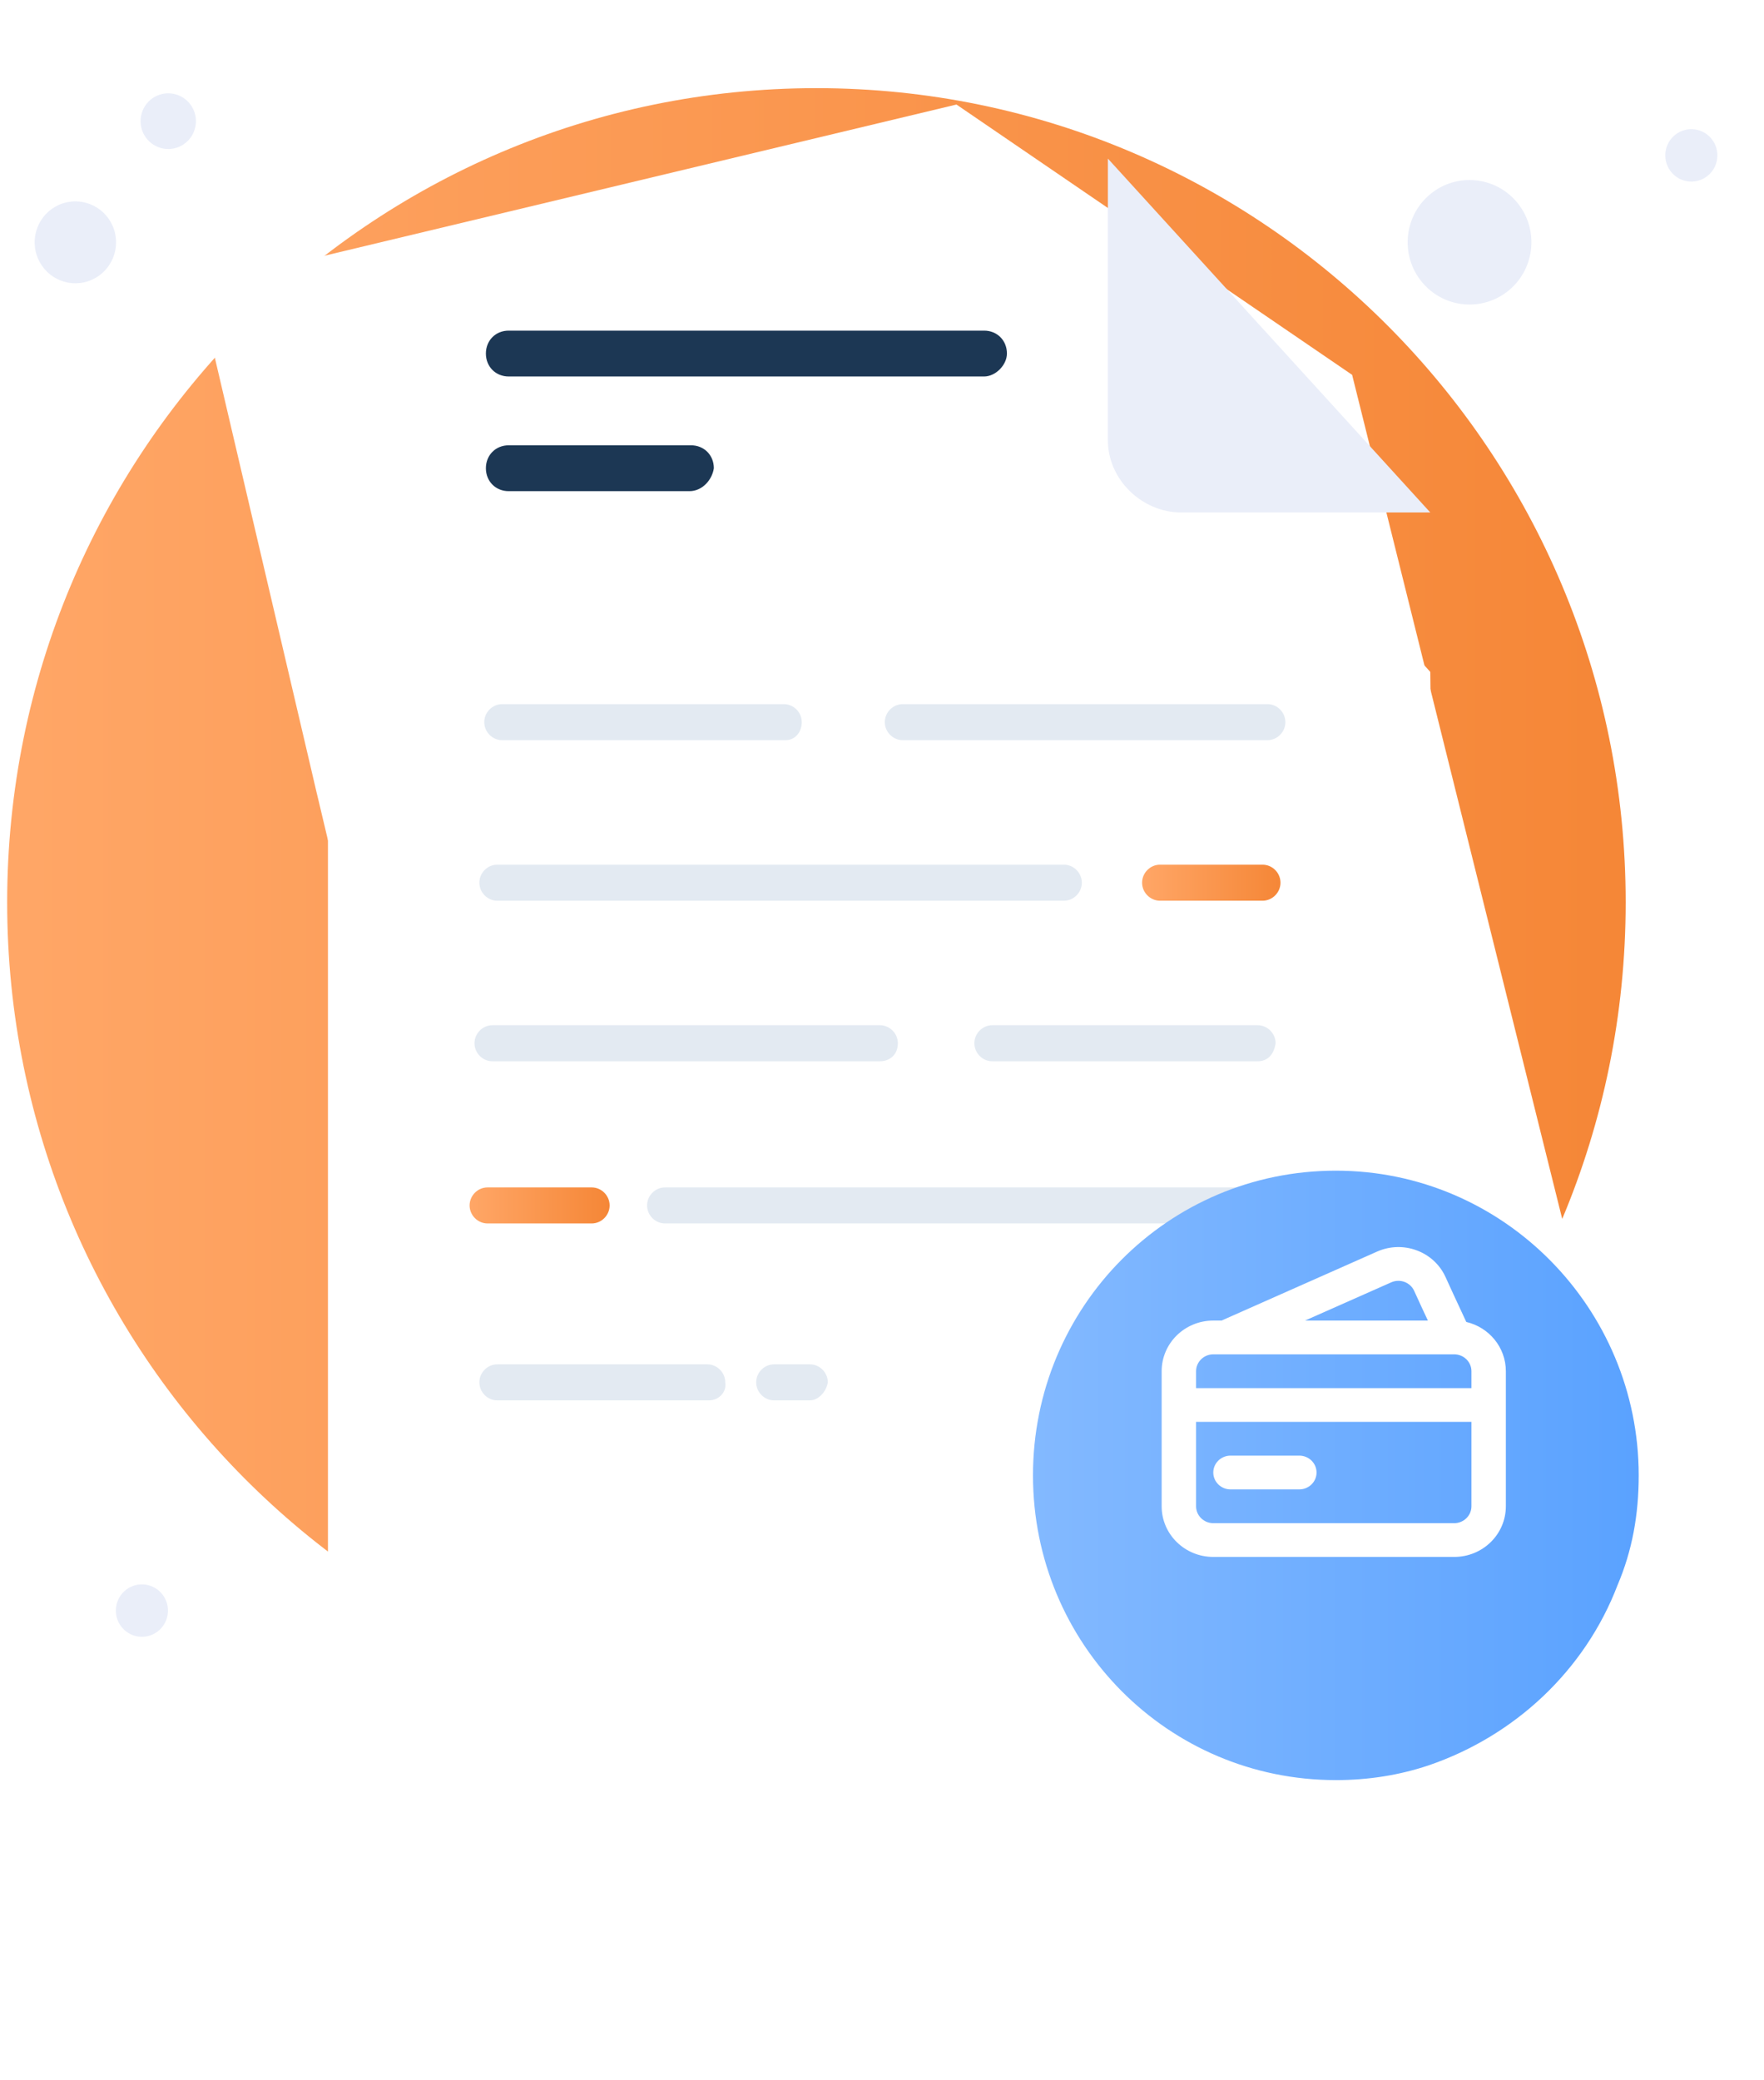 <svg width="123" height="145" viewBox="0 0 123 145" fill="none" xmlns="http://www.w3.org/2000/svg">
<path d="M6.132 19.607C7.623 19.12 8.439 17.509 7.954 16.01C7.47 14.511 5.868 13.69 4.378 14.177C2.887 14.665 2.071 16.275 2.556 17.775C3.04 19.274 4.641 20.095 6.132 19.607Z" fill="#EAEEF9"/>
<path d="M12.328 10.293C13.342 9.961 13.897 8.866 13.567 7.846C13.238 6.827 12.149 6.269 11.135 6.6C10.121 6.931 9.567 8.027 9.896 9.046C10.226 10.066 11.315 10.624 12.328 10.293Z" fill="#EAEEF9"/>
<path d="M105.378 20.092C107.137 18.475 107.26 15.73 105.653 13.961C104.045 12.192 101.316 12.068 99.557 13.685C97.798 15.302 97.675 18.047 99.283 19.816C100.89 21.585 103.619 21.709 105.378 20.092Z" fill="#EAEEF9"/>
<path d="M119.159 12.18C119.899 11.499 119.951 10.344 119.274 9.599C118.598 8.854 117.449 8.802 116.708 9.482C115.967 10.163 115.916 11.319 116.592 12.064C117.269 12.809 118.418 12.861 119.159 12.18Z" fill="#EAEEF9"/>
<path d="M11.12 113.62C11.86 112.939 11.912 111.783 11.235 111.038C10.558 110.293 9.409 110.241 8.669 110.922C7.928 111.603 7.876 112.758 8.553 113.503C9.23 114.248 10.379 114.3 11.12 113.62Z" fill="#EAEEF9"/>
<path d="M56.928 119.657C88.092 119.657 113.355 94.247 113.355 62.901C113.355 31.556 88.092 6.145 56.928 6.145C25.764 6.145 0.5 31.556 0.5 62.901C0.5 94.247 25.764 119.657 56.928 119.657Z" fill="url(#paint0_linear_503:10887)"/>
<path d="M22.186 55.707L14.806 24.189C14.238 21.791 15.714 19.507 17.985 18.936L66.692 7.287L94.281 26.13L111.539 95.448C112.107 97.846 110.631 100.13 108.36 100.701L41.146 116.688C38.762 117.259 36.491 115.775 35.923 113.491L21.618 53.309" fill="white"/>
<g filter="url(#filter0_d_503:10887)">
<path d="M100.526 107.21C100.526 109.608 98.596 111.55 96.211 111.55H27.181C24.797 111.55 22.867 109.608 22.867 107.21V15.396C22.867 12.997 24.797 11.056 27.181 11.056H77.251L99.731 35.837L100.185 77.405L100.526 107.21Z" fill="white"/>
</g>
<path d="M87.81 85.284H46.369C45.688 85.284 45.12 84.713 45.12 84.028C45.12 83.343 45.688 82.772 46.369 82.772H87.81C88.491 82.772 89.058 83.343 89.058 84.028C88.945 84.713 88.491 85.284 87.81 85.284Z" fill="#E3EAF2"/>
<path d="M41.26 85.284H33.993C33.312 85.284 32.744 84.713 32.744 84.028C32.744 83.343 33.312 82.772 33.993 82.772H41.26C41.941 82.772 42.508 83.343 42.508 84.028C42.508 84.713 41.941 85.284 41.26 85.284Z" fill="url(#paint1_linear_503:10887)"/>
<path d="M87.696 73.979H69.19C68.508 73.979 67.941 73.408 67.941 72.722C67.941 72.037 68.508 71.466 69.19 71.466H87.696C88.377 71.466 88.945 72.037 88.945 72.722C88.831 73.522 88.377 73.979 87.696 73.979Z" fill="#E3EAF2"/>
<path d="M61.356 73.979H34.334C33.653 73.979 33.085 73.408 33.085 72.722C33.085 72.037 33.653 71.466 34.334 71.466H61.356C62.037 71.466 62.605 72.037 62.605 72.722C62.605 73.522 62.037 73.979 61.356 73.979Z" fill="#E3EAF2"/>
<path d="M88.037 62.787H80.884C80.203 62.787 79.635 62.216 79.635 61.531C79.635 60.846 80.203 60.275 80.884 60.275H88.037C88.718 60.275 89.286 60.846 89.286 61.531C89.286 62.216 88.718 62.787 88.037 62.787Z" fill="url(#paint2_linear_503:10887)"/>
<path d="M74.185 62.787H34.674C33.993 62.787 33.425 62.216 33.425 61.531C33.425 60.846 33.993 60.275 34.674 60.275H74.185C74.866 60.275 75.434 60.846 75.434 61.531C75.434 62.216 74.866 62.787 74.185 62.787Z" fill="#E3EAF2"/>
<path d="M56.474 97.617H53.976C53.294 97.617 52.727 97.046 52.727 96.361C52.727 95.676 53.294 95.105 53.976 95.105H56.474C57.155 95.105 57.722 95.676 57.722 96.361C57.609 97.046 57.041 97.617 56.474 97.617Z" fill="#E3EAF2"/>
<path d="M49.434 97.617H34.674C33.993 97.617 33.425 97.046 33.425 96.361C33.425 95.676 33.993 95.105 34.674 95.105H49.321C50.002 95.105 50.57 95.676 50.57 96.361C50.683 97.046 50.115 97.617 49.434 97.617Z" fill="#E3EAF2"/>
<path d="M88.377 51.596H62.945C62.264 51.596 61.696 51.025 61.696 50.34C61.696 49.655 62.264 49.084 62.945 49.084H88.377C89.058 49.084 89.626 49.655 89.626 50.34C89.626 51.025 89.058 51.596 88.377 51.596Z" fill="#E3EAF2"/>
<path d="M54.771 51.596H35.015C34.334 51.596 33.766 51.025 33.766 50.34C33.766 49.655 34.334 49.084 35.015 49.084H54.657C55.338 49.084 55.906 49.655 55.906 50.34C55.906 51.025 55.452 51.596 54.771 51.596Z" fill="#E3EAF2"/>
<path d="M68.622 26.244H35.469C34.561 26.244 33.88 25.559 33.88 24.645C33.88 23.732 34.561 23.047 35.469 23.047H68.622C69.53 23.047 70.211 23.732 70.211 24.645C70.211 25.445 69.417 26.244 68.622 26.244Z" fill="#1C3754"/>
<path d="M48.072 34.238H35.469C34.561 34.238 33.88 33.553 33.88 32.639C33.88 31.726 34.561 31.041 35.469 31.041H48.185C49.093 31.041 49.775 31.726 49.775 32.639C49.661 33.439 48.98 34.238 48.072 34.238Z" fill="#1C3754"/>
<path d="M77.251 11.056V30.698C77.251 33.439 79.635 35.723 82.36 35.723H99.731" fill="#EAEEF9"/>
<g filter="url(#filter1_d_503:10887)">
<path d="M114.264 97.846C114.264 100.587 113.81 103.099 112.788 105.497C110.517 111.435 105.635 116.003 99.618 118.059C97.574 118.744 95.417 119.087 93.146 119.087C81.452 119.087 72.028 109.608 72.028 97.846C72.028 86.084 81.452 76.605 93.146 76.605C104.84 76.605 114.264 86.198 114.264 97.846Z" fill="url(#paint3_linear_503:10887)"/>
</g>
<path fill-rule="evenodd" clip-rule="evenodd" d="M84.6 102.646C84.6 101.996 85.14 101.469 85.8 101.469H90.6C91.26 101.469 91.8 101.996 91.8 102.646C91.8 103.296 91.26 103.822 90.6 103.822H85.8C85.14 103.822 84.6 103.296 84.6 102.646ZM99.564 92.054L99.156 91.183L98.604 89.977C98.328 89.384 97.62 89.121 97.008 89.389L90.996 92.054H99.564ZM102.6 96.762H83.4V95.584C83.4 94.935 83.94 94.408 84.6 94.408H101.4C102.06 94.408 102.6 94.935 102.6 95.584V96.762ZM83.4 99.116V105C83.4 105.65 83.94 106.177 84.6 106.177H101.4C102.06 106.177 102.6 105.65 102.6 105V99.116H83.4ZM102.24 92.15C103.824 92.52 105 93.918 105 95.584V105C105 106.95 103.392 108.53 101.4 108.53H84.6C82.608 108.53 81 106.95 81 105V97.939V95.584C81 93.636 82.608 92.054 84.6 92.054H85.176L96.024 87.244C97.836 86.442 99.972 87.23 100.788 89.007L101.34 90.213L102.12 91.89L102.24 92.15Z" fill="white"/>
<defs>
<filter id="filter0_d_503:10887" x="0.867" y="0.056" width="121.659" height="144.494" filterUnits="userSpaceOnUse" color-interpolation-filters="sRGB">
<feFlood flood-opacity="0" result="BackgroundImageFix"/>
<feColorMatrix in="SourceAlpha" type="matrix" values="0 0 0 0 0 0 0 0 0 0 0 0 0 0 0 0 0 0 127 0" result="hardAlpha"/>
<feOffset dy="11"/>
<feGaussianBlur stdDeviation="11"/>
<feColorMatrix type="matrix" values="0 0 0 0 0.398 0 0 0 0 0.477 0 0 0 0 0.575 0 0 0 0.18 0"/>
<feBlend mode="normal" in2="BackgroundImageFix" result="effect1_dropShadow_503:10887"/>
<feBlend mode="normal" in="SourceGraphic" in2="effect1_dropShadow_503:10887" result="shape"/>
</filter>
<filter id="filter1_d_503:10887" x="64.028" y="73.605" width="58.236" height="58.481" filterUnits="userSpaceOnUse" color-interpolation-filters="sRGB">
<feFlood flood-opacity="0" result="BackgroundImageFix"/>
<feColorMatrix in="SourceAlpha" type="matrix" values="0 0 0 0 0 0 0 0 0 0 0 0 0 0 0 0 0 0 127 0" result="hardAlpha"/>
<feOffset dy="5"/>
<feGaussianBlur stdDeviation="4"/>
<feColorMatrix type="matrix" values="0 0 0 0 0.113 0 0 0 0 0.296 0 0 0 0 1 0 0 0 0.22 0"/>
<feBlend mode="normal" in2="BackgroundImageFix" result="effect1_dropShadow_503:10887"/>
<feBlend mode="normal" in="SourceGraphic" in2="effect1_dropShadow_503:10887" result="shape"/>
</filter>
<linearGradient id="paint0_linear_503:10887" x1="1.881" y1="64.611" x2="115.247" y2="64.611" gradientUnits="userSpaceOnUse">
<stop stop-color="#FFA666"/>
<stop offset="1" stop-color="#F58636"/>
</linearGradient>
<linearGradient id="paint1_linear_503:10887" x1="32.864" y1="84.066" x2="42.672" y2="84.066" gradientUnits="userSpaceOnUse">
<stop stop-color="#FFA666"/>
<stop offset="1" stop-color="#F58636"/>
</linearGradient>
<linearGradient id="paint2_linear_503:10887" x1="79.753" y1="61.569" x2="89.447" y2="61.569" gradientUnits="userSpaceOnUse">
<stop stop-color="#FFA666"/>
<stop offset="1" stop-color="#F58636"/>
</linearGradient>
<linearGradient id="paint3_linear_503:10887" x1="71.968" y1="97.879" x2="114.252" y2="97.879" gradientUnits="userSpaceOnUse">
<stop stop-color="#83B9FF"/>
<stop offset="1" stop-color="#5AA2FF"/>
</linearGradient>
</defs>
</svg>
